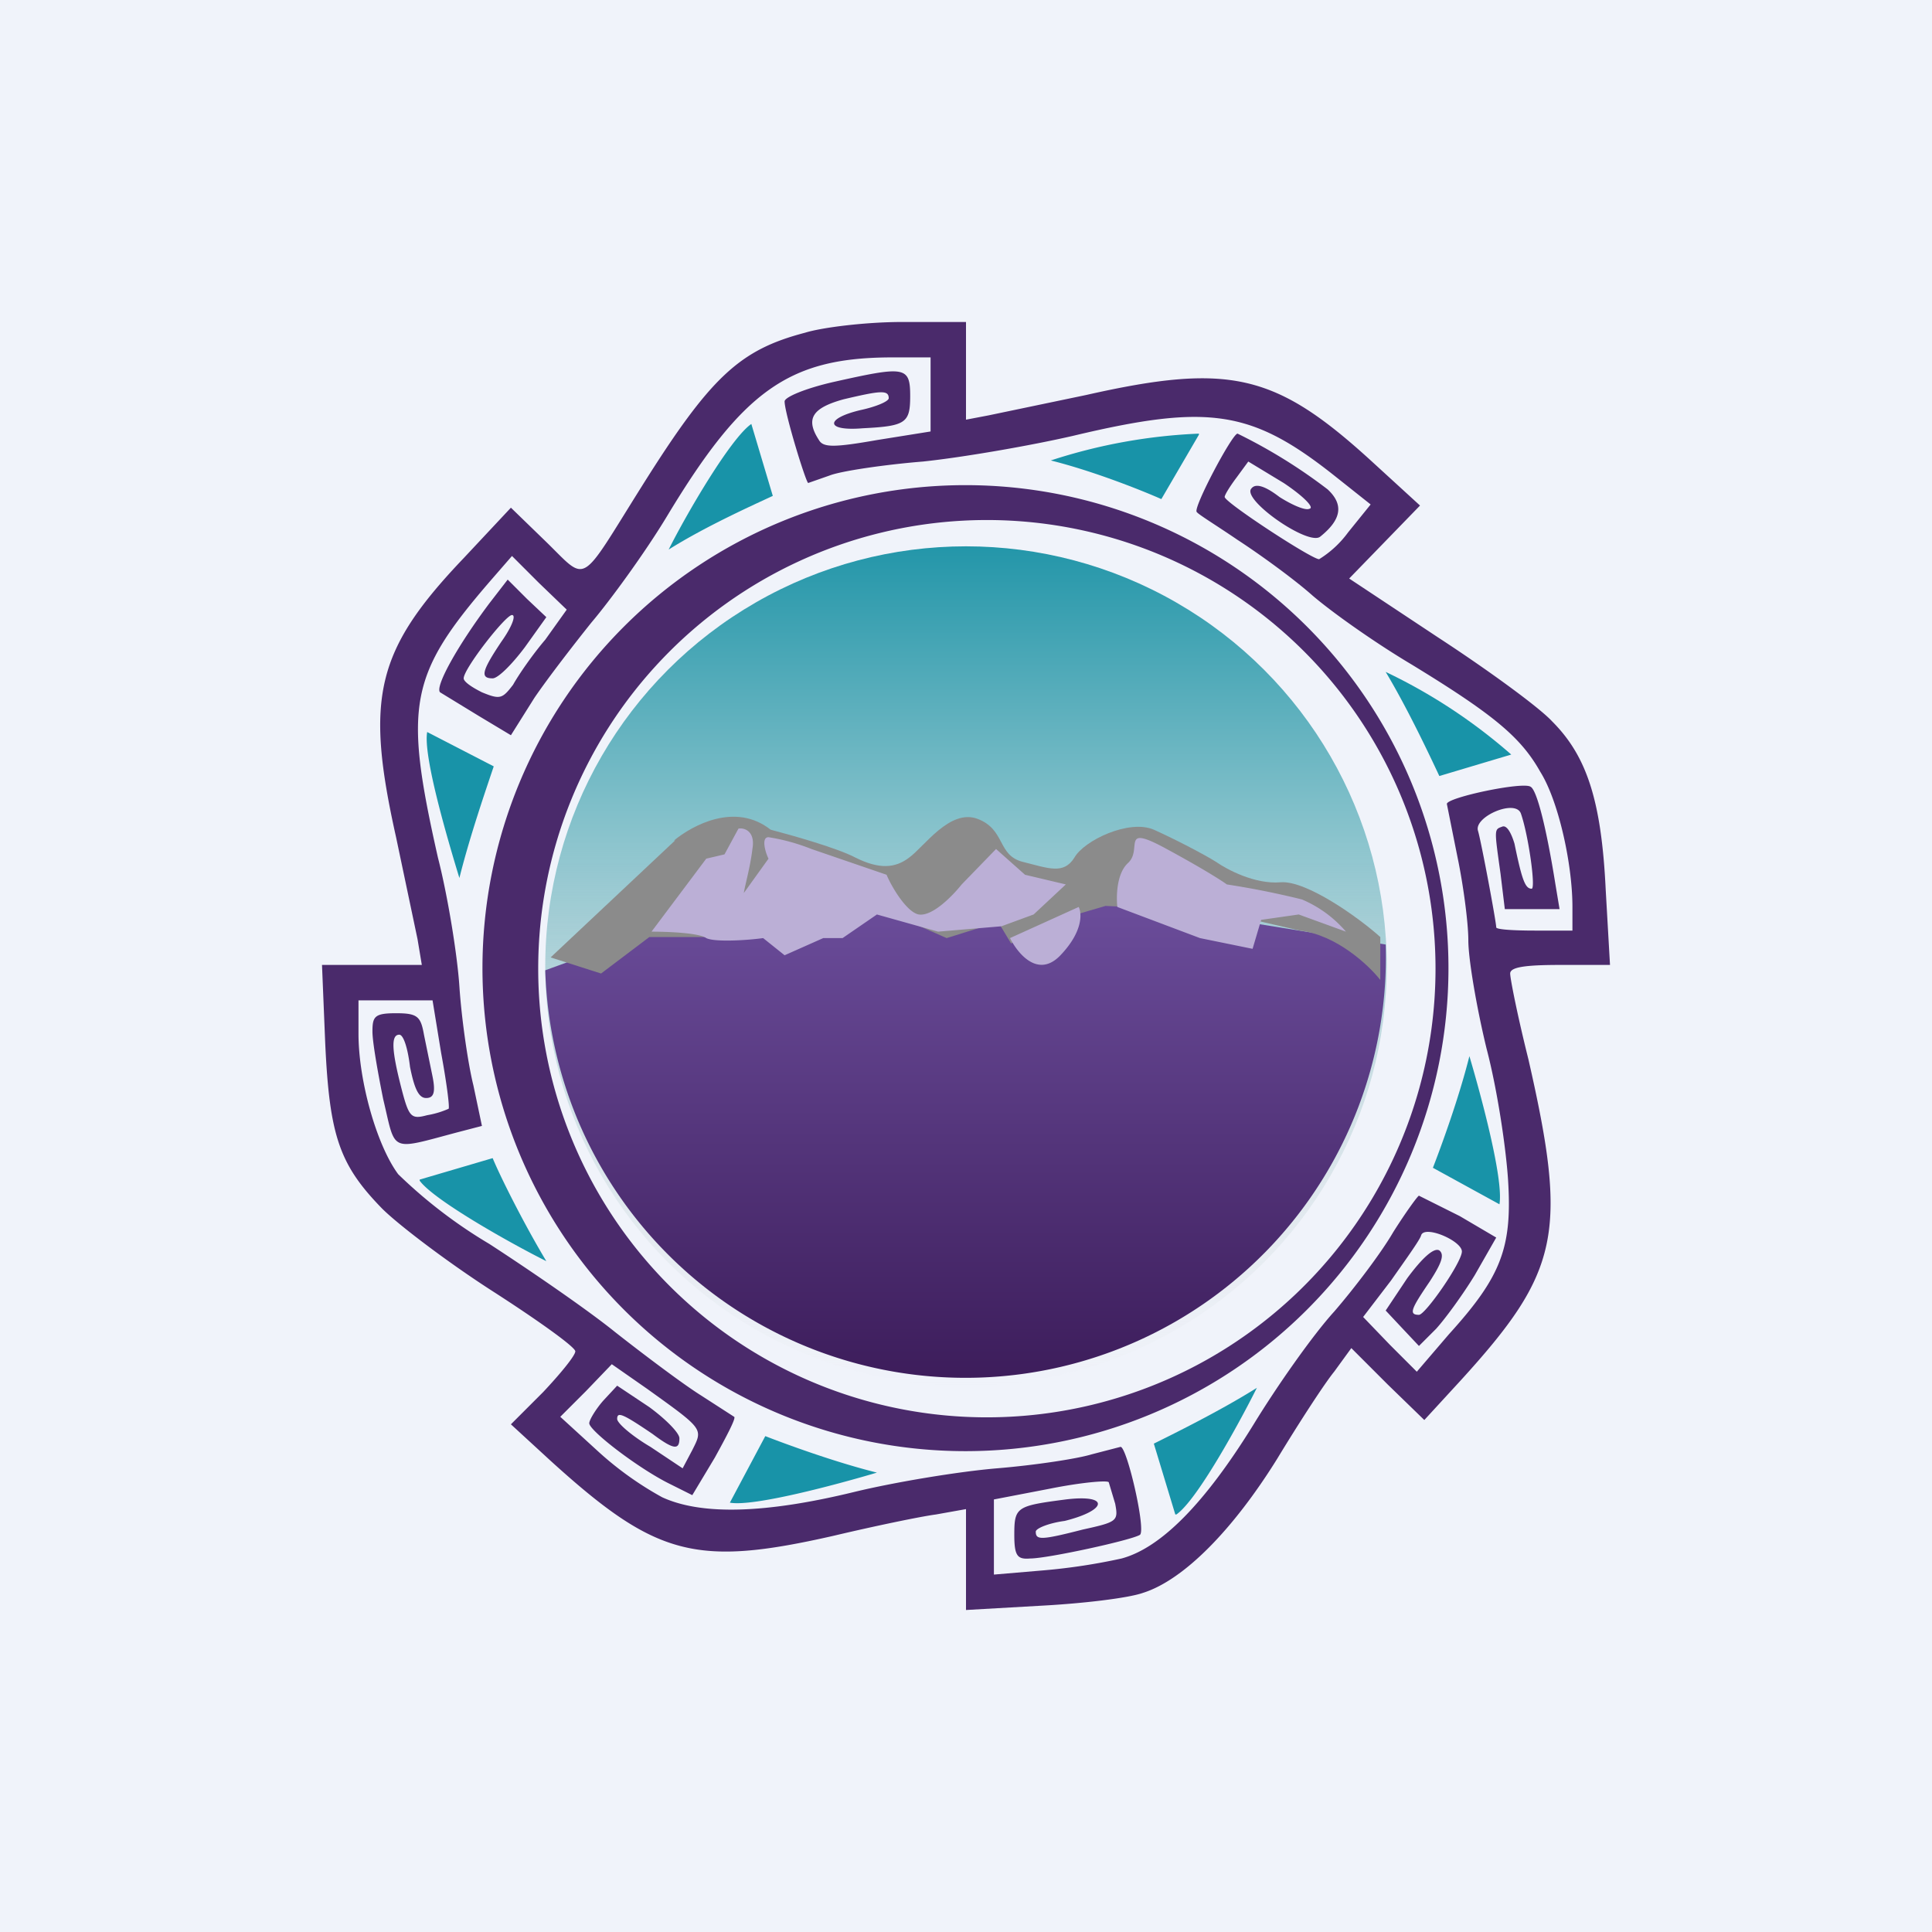 <!-- by TradingView --><svg width="18" height="18" viewBox="0 0 18 18" xmlns="http://www.w3.org/2000/svg"><path fill="#F0F3FA" d="M0 0h18v18H0z"/><path d="M7.5 3.1c-.61.16-.88.41-1.52 1.43-.59.94-.5.9-.89.52l-.33-.32-.44.47c-.82.86-.92 1.3-.63 2.6l.2.95.04.24H3l.03.73c.04.86.13 1.13.53 1.54.15.15.61.5 1.03.77.42.27.77.52.77.56 0 .04-.14.21-.3.38l-.3.3.37.34c.98.89 1.35.99 2.63.7.38-.09.81-.18.96-.2l.28-.05V15l.7-.04c.38-.02.81-.07.95-.12.38-.12.84-.59 1.25-1.25.2-.33.44-.7.53-.81l.16-.22.34.34.34.33.34-.37c.92-1.01 1-1.37.63-2.99-.1-.4-.17-.75-.17-.8 0-.06.14-.08.47-.08H15l-.04-.7c-.04-.84-.18-1.25-.5-1.57-.12-.13-.6-.48-1.06-.78l-.83-.55.33-.34.33-.34-.47-.43c-.88-.8-1.31-.9-2.64-.6l-.91.19-.21.04V3h-.6c-.33 0-.74.05-.9.1Zm1.17.57v.35l-.5.08c-.4.07-.5.07-.54 0-.13-.2-.06-.3.23-.38.34-.08.42-.09.42-.01 0 .03-.12.08-.26.11-.34.08-.33.2.02.17.4-.02.44-.05.44-.3 0-.28-.05-.28-.72-.13-.26.06-.45.14-.45.18 0 .11.2.76.22.76l.2-.07c.1-.04.5-.1.87-.13.38-.04 1.01-.15 1.4-.24 1.26-.3 1.66-.24 2.43.37l.34.27-.21.26a.96.96 0 0 1-.27.25c-.07 0-.88-.53-.88-.58 0-.02.05-.1.11-.18l.11-.15.33.2c.18.12.29.23.24.24-.04.02-.17-.04-.28-.11-.13-.1-.22-.13-.26-.08-.1.1.53.54.64.45.2-.16.22-.3.07-.44a4.97 4.97 0 0 0-.84-.52c-.05 0-.42.7-.38.73.01.02.19.13.38.26.2.13.52.36.7.52.2.17.6.45.92.64.77.47 1.02.68 1.2 1 .17.27.3.86.3 1.26v.22h-.35c-.2 0-.36-.01-.36-.03 0-.05-.14-.8-.17-.9-.04-.13.35-.3.4-.16.07.2.14.7.1.7-.06 0-.09-.08-.16-.42-.03-.1-.07-.17-.11-.16-.08.03-.08.01-.02.44l.04.33h.51l-.04-.24c-.08-.5-.17-.87-.23-.9-.07-.05-.78.1-.78.16l.1.5c.05.24.1.6.1.77 0 .18.08.64.17 1.01.1.38.18.92.2 1.22.04.63-.06.9-.55 1.44l-.3.35-.25-.25-.25-.26.26-.34c.14-.2.27-.38.28-.42.03-.1.38.05.38.15 0 .1-.34.59-.4.59-.1 0-.07-.06.1-.31.11-.17.14-.25.09-.29-.05-.03-.16.07-.3.26l-.2.3.15.16.16.17.16-.16c.09-.1.25-.32.36-.5l.2-.35-.34-.2-.38-.19c-.01 0-.12.15-.24.34-.11.19-.36.52-.55.74-.2.22-.53.69-.75 1.05-.45.73-.86 1.15-1.23 1.25a5.6 5.6 0 0 1-.72.11l-.47.04v-.7l.52-.1c.3-.06.54-.08.55-.06l.06.2c.03.16.02.17-.3.24-.39.1-.44.1-.44.02 0-.03.12-.08.27-.1.4-.1.42-.25.01-.2-.46.06-.48.07-.48.33 0 .2.03.23.15.22.16 0 .94-.17 1.02-.22.06-.04-.12-.82-.18-.82l-.27.07c-.13.04-.52.1-.88.13s-.96.13-1.33.22c-.82.2-1.42.22-1.79.05a3.1 3.1 0 0 1-.6-.43l-.35-.32.24-.24.24-.25.33.23c.53.38.52.37.42.57l-.09.17-.3-.2c-.17-.1-.31-.22-.31-.26 0-.07.05-.05.33.14.2.15.25.15.25.04 0-.05-.13-.18-.28-.29l-.3-.2-.13.14c-.07.08-.13.18-.13.21 0 .07.47.43.76.57l.2.1.21-.35c.11-.2.2-.37.18-.38l-.31-.2c-.16-.1-.52-.37-.8-.59-.26-.21-.8-.58-1.17-.82a4.55 4.55 0 0 1-.85-.65c-.2-.27-.37-.87-.37-1.31v-.31h.69l.08.49c.05.27.08.5.07.52a.84.84 0 0 1-.2.06c-.15.04-.17.02-.24-.25-.09-.35-.1-.5-.02-.5.04 0 .08.13.1.3.04.2.08.29.15.29.07 0 .09-.05.06-.2l-.08-.39c-.03-.17-.06-.2-.26-.2s-.22.03-.22.17c0 .1.05.38.1.63.12.5.05.48.69.31l.23-.06-.08-.38c-.05-.2-.11-.62-.13-.92-.02-.3-.11-.85-.2-1.2-.32-1.42-.27-1.7.49-2.58l.2-.23.25.25.26.25-.2.28c-.12.14-.25.33-.3.42-.1.13-.12.14-.29.07-.1-.05-.17-.1-.17-.13 0-.09.39-.59.45-.59.04 0 0 .11-.1.25-.18.27-.2.34-.08.34.05 0 .18-.13.3-.29l.2-.28-.18-.17-.18-.18-.17.22c-.3.4-.51.78-.46.83l.36.22.3.18.22-.35c.13-.19.37-.5.53-.7.17-.2.5-.65.71-1 .7-1.16 1.13-1.46 2.05-1.47h.4v.34Z" fill="#4A2A6B"/><path d="M7 3.95c-.19.13-.6.83-.77 1.17.35-.22.8-.42.97-.5L7 3.95ZM3.98 6.82c-.04.22.19 1 .3 1.36.1-.4.26-.86.32-1.04l-.62-.32ZM3.91 11c.13.18.84.58 1.18.75-.21-.35-.43-.79-.5-.96l-.68.2ZM6.8 14c.22.04 1-.17 1.37-.28-.4-.1-.86-.27-1.04-.34L6.8 14ZM10.96 14.11c.19-.13.58-.84.75-1.18-.35.22-.8.44-.96.52l.2.66ZM13.97 11.22c.04-.23-.17-1.01-.28-1.38-.1.4-.27.86-.34 1.04l.62.34ZM14.08 7.03a5.1 5.1 0 0 0-1.17-.77c.21.35.42.8.5.97l.67-.2ZM11.17 4.04a5.11 5.11 0 0 0-1.38.25c.4.1.85.28 1.03.36l.35-.6Z" fill="#1893A8"/><path fill-rule="evenodd" d="M8.99 13.2a4.18 4.18 0 1 0 0-8.35 4.18 4.18 0 0 0 0 8.35Zm0 .32a4.5 4.5 0 1 0 .01-9 4.5 4.5 0 0 0-.01 9Z" fill="#4A2A6B"/><ellipse cx="9" cy="9" rx="3.92" ry="3.91" fill="url(#aljg1jzob)"/><path d="m12.91 8.8-3.1-.5-3.25.2-1.48.54a3.91 3.91 0 1 0 7.83-.24Z" fill="url(#bljg1jzob)"/><path d="M6.29 7.83 5.13 8.92l.47.15.45-.34H7.1l.33-.14.71-.15.68.3.48-.15.12.2.37-.2.51-.15 1.03.05.78.18c.34.04.64.32.75.46v-.4c-.2-.18-.69-.53-.93-.51-.24.02-.5-.12-.6-.19-.11-.07-.4-.22-.58-.3-.23-.1-.65.1-.74.26-.1.16-.24.1-.48.04-.24-.06-.16-.3-.42-.4-.26-.1-.5.26-.64.36-.13.1-.28.11-.5 0-.17-.09-.6-.21-.79-.26-.33-.26-.73-.04-.9.1Z" fill="#8B8B8B"/><path d="m6.58 8-.51.68c.14 0 .44.01.51.06.08.04.39.02.53 0l.2.16.36-.16h.18l.32-.22.57.16.59-.05.3-.11.3-.28-.38-.09-.27-.24-.32.33c-.08.1-.27.3-.4.28-.11-.02-.25-.25-.3-.37l-.7-.24a1.87 1.87 0 0 0-.4-.11c-.07 0-.03.14 0 .2l-.23.32c.01-.07.06-.24.08-.41.03-.17-.08-.2-.13-.19l-.13.24-.17.04ZM9.88 8.9c-.21.22-.4-.02-.47-.16l.64-.29c.03.06.04.23-.17.45ZM10.51 8.04c-.11.1-.11.32-.1.41l.77.29.49.1.08-.27.35-.05.44.16a1.11 1.11 0 0 0-.41-.3 7.88 7.88 0 0 0-.7-.14c-.04-.03-.21-.14-.56-.33-.44-.24-.22 0-.36.13Z" fill="#BBAFD6"/><defs><linearGradient id="aljg1jzob" x1="9" y1="5.09" x2="9" y2="12.91" gradientUnits="userSpaceOnUse"><stop stop-color="#2396A9"/><stop offset=".35" stop-color="#8BC4CD"/><stop offset="1" stop-color="#D9D9D9" stop-opacity="0"/></linearGradient><linearGradient id="bljg1jzob" x1="9" y1="8.31" x2="9" y2="12.91" gradientUnits="userSpaceOnUse"><stop stop-color="#6C4E9C"/><stop offset="1" stop-color="#3C1C5A"/></linearGradient></defs></svg>